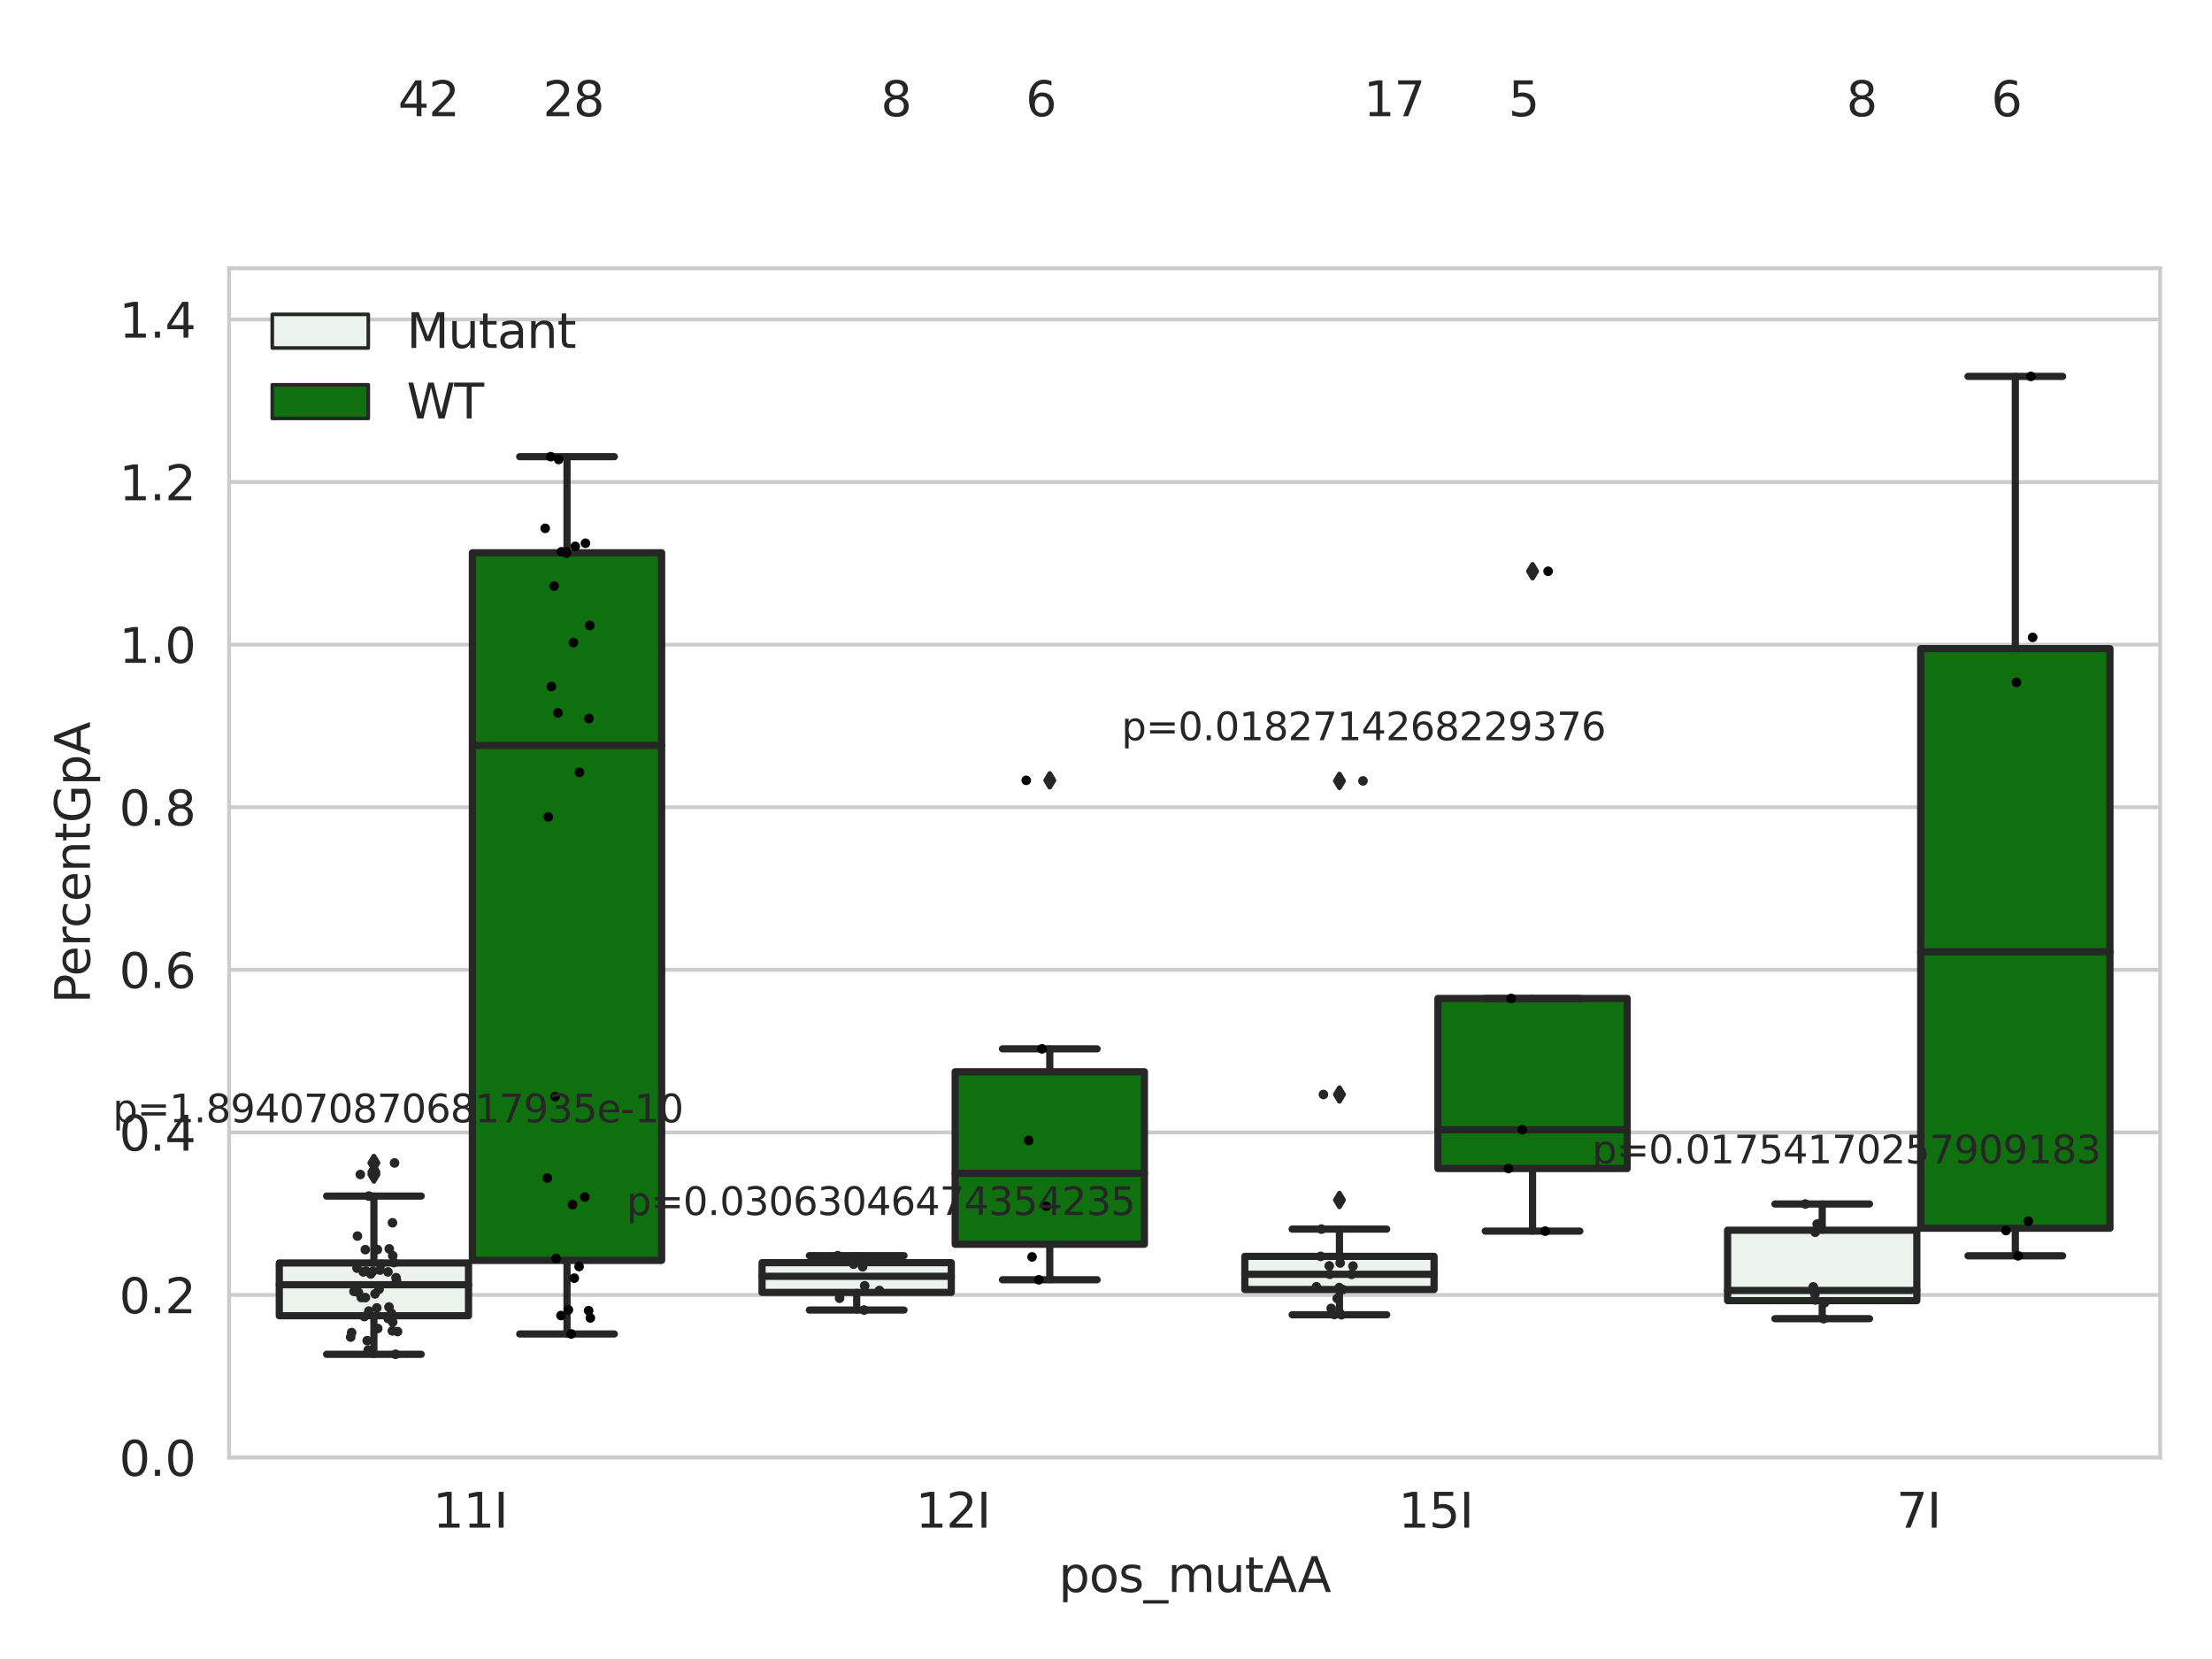 <?xml version="1.0" encoding="utf-8" standalone="no"?>
<!DOCTYPE svg PUBLIC "-//W3C//DTD SVG 1.1//EN"
  "http://www.w3.org/Graphics/SVG/1.1/DTD/svg11.dtd">
<svg xmlns:xlink="http://www.w3.org/1999/xlink" width="460.8pt" height="345.6pt" viewBox="0 0 460.8 345.6" xmlns="http://www.w3.org/2000/svg" version="1.1">
 <defs>
  <style type="text/css">*{stroke-linejoin: round; stroke-linecap: butt}</style>
 </defs>
 <g id="figure_1">
  <g id="patch_1">
   <path d="M 0 345.6 
L 460.8 345.6 
L 460.8 0 
L 0 0 
z
" style="fill: #ffffff"/>
  </g>
  <g id="axes_1">
   <g id="patch_2">
    <path d="M 47.72 303.64 
L 450 303.64 
L 450 55.89 
L 47.72 55.89 
z
" style="fill: #ffffff"/>
   </g>
   <g id="matplotlib.axis_1">
    <g id="xtick_1">
     <g id="text_1">
      <!-- 11I -->
      <g style="fill: #262626" transform="translate(90.168 318.238) scale(0.1 -0.1)">
       <defs>
        <path id="DejaVuSans-31" d="M 794 531 
L 1825 531 
L 1825 4091 
L 703 3866 
L 703 4441 
L 1819 4666 
L 2450 4666 
L 2450 531 
L 3481 531 
L 3481 0 
L 794 0 
L 794 531 
z
" transform="scale(0.016)"/>
        <path id="DejaVuSans-49" d="M 628 4666 
L 1259 4666 
L 1259 0 
L 628 0 
L 628 4666 
z
" transform="scale(0.016)"/>
       </defs>
       <use xlink:href="#DejaVuSans-31"/>
       <use xlink:href="#DejaVuSans-31" x="63.623"/>
       <use xlink:href="#DejaVuSans-49" x="127.246"/>
      </g>
     </g>
    </g>
    <g id="xtick_2">
     <g id="text_2">
      <!-- 12I -->
      <g style="fill: #262626" transform="translate(190.738 318.238) scale(0.1 -0.1)">
       <defs>
        <path id="DejaVuSans-32" d="M 1228 531 
L 3431 531 
L 3431 0 
L 469 0 
L 469 531 
Q 828 903 1448 1529 
Q 2069 2156 2228 2338 
Q 2531 2678 2651 2914 
Q 2772 3150 2772 3378 
Q 2772 3750 2511 3984 
Q 2250 4219 1831 4219 
Q 1534 4219 1204 4116 
Q 875 4013 500 3803 
L 500 4441 
Q 881 4594 1212 4672 
Q 1544 4750 1819 4750 
Q 2544 4750 2975 4387 
Q 3406 4025 3406 3419 
Q 3406 3131 3298 2873 
Q 3191 2616 2906 2266 
Q 2828 2175 2409 1742 
Q 1991 1309 1228 531 
z
" transform="scale(0.016)"/>
       </defs>
       <use xlink:href="#DejaVuSans-31"/>
       <use xlink:href="#DejaVuSans-32" x="63.623"/>
       <use xlink:href="#DejaVuSans-49" x="127.246"/>
      </g>
     </g>
    </g>
    <g id="xtick_3">
     <g id="text_3">
      <!-- 15I -->
      <g style="fill: #262626" transform="translate(291.308 318.238) scale(0.1 -0.1)">
       <defs>
        <path id="DejaVuSans-35" d="M 691 4666 
L 3169 4666 
L 3169 4134 
L 1269 4134 
L 1269 2991 
Q 1406 3038 1543 3061 
Q 1681 3084 1819 3084 
Q 2600 3084 3056 2656 
Q 3513 2228 3513 1497 
Q 3513 744 3044 326 
Q 2575 -91 1722 -91 
Q 1428 -91 1123 -41 
Q 819 9 494 109 
L 494 744 
Q 775 591 1075 516 
Q 1375 441 1709 441 
Q 2250 441 2565 725 
Q 2881 1009 2881 1497 
Q 2881 1984 2565 2268 
Q 2250 2553 1709 2553 
Q 1456 2553 1204 2497 
Q 953 2441 691 2322 
L 691 4666 
z
" transform="scale(0.016)"/>
       </defs>
       <use xlink:href="#DejaVuSans-31"/>
       <use xlink:href="#DejaVuSans-35" x="63.623"/>
       <use xlink:href="#DejaVuSans-49" x="127.246"/>
      </g>
     </g>
    </g>
    <g id="xtick_4">
     <g id="text_4">
      <!-- 7I -->
      <g style="fill: #262626" transform="translate(395.059 318.238) scale(0.1 -0.1)">
       <defs>
        <path id="DejaVuSans-37" d="M 525 4666 
L 3525 4666 
L 3525 4397 
L 1831 0 
L 1172 0 
L 2766 4134 
L 525 4134 
L 525 4666 
z
" transform="scale(0.016)"/>
       </defs>
       <use xlink:href="#DejaVuSans-37"/>
       <use xlink:href="#DejaVuSans-49" x="63.623"/>
      </g>
     </g>
    </g>
    <g id="text_5">
     <!-- pos_mutAA -->
     <g style="fill: #262626" transform="translate(220.544 331.638) scale(0.1 -0.1)">
      <defs>
       <path id="DejaVuSans-70" d="M 1159 525 
L 1159 -1331 
L 581 -1331 
L 581 3500 
L 1159 3500 
L 1159 2969 
Q 1341 3281 1617 3432 
Q 1894 3584 2278 3584 
Q 2916 3584 3314 3078 
Q 3713 2572 3713 1747 
Q 3713 922 3314 415 
Q 2916 -91 2278 -91 
Q 1894 -91 1617 61 
Q 1341 213 1159 525 
z
M 3116 1747 
Q 3116 2381 2855 2742 
Q 2594 3103 2138 3103 
Q 1681 3103 1420 2742 
Q 1159 2381 1159 1747 
Q 1159 1113 1420 752 
Q 1681 391 2138 391 
Q 2594 391 2855 752 
Q 3116 1113 3116 1747 
z
" transform="scale(0.016)"/>
       <path id="DejaVuSans-6f" d="M 1959 3097 
Q 1497 3097 1228 2736 
Q 959 2375 959 1747 
Q 959 1119 1226 758 
Q 1494 397 1959 397 
Q 2419 397 2687 759 
Q 2956 1122 2956 1747 
Q 2956 2369 2687 2733 
Q 2419 3097 1959 3097 
z
M 1959 3584 
Q 2709 3584 3137 3096 
Q 3566 2609 3566 1747 
Q 3566 888 3137 398 
Q 2709 -91 1959 -91 
Q 1206 -91 779 398 
Q 353 888 353 1747 
Q 353 2609 779 3096 
Q 1206 3584 1959 3584 
z
" transform="scale(0.016)"/>
       <path id="DejaVuSans-73" d="M 2834 3397 
L 2834 2853 
Q 2591 2978 2328 3040 
Q 2066 3103 1784 3103 
Q 1356 3103 1142 2972 
Q 928 2841 928 2578 
Q 928 2378 1081 2264 
Q 1234 2150 1697 2047 
L 1894 2003 
Q 2506 1872 2764 1633 
Q 3022 1394 3022 966 
Q 3022 478 2636 193 
Q 2250 -91 1575 -91 
Q 1294 -91 989 -36 
Q 684 19 347 128 
L 347 722 
Q 666 556 975 473 
Q 1284 391 1588 391 
Q 1994 391 2212 530 
Q 2431 669 2431 922 
Q 2431 1156 2273 1281 
Q 2116 1406 1581 1522 
L 1381 1569 
Q 847 1681 609 1914 
Q 372 2147 372 2553 
Q 372 3047 722 3315 
Q 1072 3584 1716 3584 
Q 2034 3584 2315 3537 
Q 2597 3491 2834 3397 
z
" transform="scale(0.016)"/>
       <path id="DejaVuSans-5f" d="M 3263 -1063 
L 3263 -1509 
L -63 -1509 
L -63 -1063 
L 3263 -1063 
z
" transform="scale(0.016)"/>
       <path id="DejaVuSans-6d" d="M 3328 2828 
Q 3544 3216 3844 3400 
Q 4144 3584 4550 3584 
Q 5097 3584 5394 3201 
Q 5691 2819 5691 2113 
L 5691 0 
L 5113 0 
L 5113 2094 
Q 5113 2597 4934 2840 
Q 4756 3084 4391 3084 
Q 3944 3084 3684 2787 
Q 3425 2491 3425 1978 
L 3425 0 
L 2847 0 
L 2847 2094 
Q 2847 2600 2669 2842 
Q 2491 3084 2119 3084 
Q 1678 3084 1418 2786 
Q 1159 2488 1159 1978 
L 1159 0 
L 581 0 
L 581 3500 
L 1159 3500 
L 1159 2956 
Q 1356 3278 1631 3431 
Q 1906 3584 2284 3584 
Q 2666 3584 2933 3390 
Q 3200 3197 3328 2828 
z
" transform="scale(0.016)"/>
       <path id="DejaVuSans-75" d="M 544 1381 
L 544 3500 
L 1119 3500 
L 1119 1403 
Q 1119 906 1312 657 
Q 1506 409 1894 409 
Q 2359 409 2629 706 
Q 2900 1003 2900 1516 
L 2900 3500 
L 3475 3500 
L 3475 0 
L 2900 0 
L 2900 538 
Q 2691 219 2414 64 
Q 2138 -91 1772 -91 
Q 1169 -91 856 284 
Q 544 659 544 1381 
z
M 1991 3584 
L 1991 3584 
z
" transform="scale(0.016)"/>
       <path id="DejaVuSans-74" d="M 1172 4494 
L 1172 3500 
L 2356 3500 
L 2356 3053 
L 1172 3053 
L 1172 1153 
Q 1172 725 1289 603 
Q 1406 481 1766 481 
L 2356 481 
L 2356 0 
L 1766 0 
Q 1100 0 847 248 
Q 594 497 594 1153 
L 594 3053 
L 172 3053 
L 172 3500 
L 594 3500 
L 594 4494 
L 1172 4494 
z
" transform="scale(0.016)"/>
       <path id="DejaVuSans-41" d="M 2188 4044 
L 1331 1722 
L 3047 1722 
L 2188 4044 
z
M 1831 4666 
L 2547 4666 
L 4325 0 
L 3669 0 
L 3244 1197 
L 1141 1197 
L 716 0 
L 50 0 
L 1831 4666 
z
" transform="scale(0.016)"/>
      </defs>
      <use xlink:href="#DejaVuSans-70"/>
      <use xlink:href="#DejaVuSans-6f" x="63.477"/>
      <use xlink:href="#DejaVuSans-73" x="124.658"/>
      <use xlink:href="#DejaVuSans-5f" x="176.758"/>
      <use xlink:href="#DejaVuSans-6d" x="226.758"/>
      <use xlink:href="#DejaVuSans-75" x="324.17"/>
      <use xlink:href="#DejaVuSans-74" x="387.549"/>
      <use xlink:href="#DejaVuSans-41" x="426.758"/>
      <use xlink:href="#DejaVuSans-41" x="497.916"/>
     </g>
    </g>
   </g>
   <g id="matplotlib.axis_2">
    <g id="ytick_1">
     <g id="line2d_1">
      <path d="M 47.72 303.64 
L 450 303.64 
" clip-path="url(#p27be96ed2b)" style="fill: none; stroke: #cccccc; stroke-width: 0.8; stroke-linecap: round"/>
     </g>
     <g id="text_6">
      <!-- 0.0 -->
      <g style="fill: #262626" transform="translate(24.817 307.439) scale(0.1 -0.1)">
       <defs>
        <path id="DejaVuSans-30" d="M 2034 4250 
Q 1547 4250 1301 3770 
Q 1056 3291 1056 2328 
Q 1056 1369 1301 889 
Q 1547 409 2034 409 
Q 2525 409 2770 889 
Q 3016 1369 3016 2328 
Q 3016 3291 2770 3770 
Q 2525 4250 2034 4250 
z
M 2034 4750 
Q 2819 4750 3233 4129 
Q 3647 3509 3647 2328 
Q 3647 1150 3233 529 
Q 2819 -91 2034 -91 
Q 1250 -91 836 529 
Q 422 1150 422 2328 
Q 422 3509 836 4129 
Q 1250 4750 2034 4750 
z
" transform="scale(0.016)"/>
        <path id="DejaVuSans-2e" d="M 684 794 
L 1344 794 
L 1344 0 
L 684 0 
L 684 794 
z
" transform="scale(0.016)"/>
       </defs>
       <use xlink:href="#DejaVuSans-30"/>
       <use xlink:href="#DejaVuSans-2e" x="63.623"/>
       <use xlink:href="#DejaVuSans-30" x="95.41"/>
      </g>
     </g>
    </g>
    <g id="ytick_2">
     <g id="line2d_2">
      <path d="M 47.72 269.769 
L 450 269.769 
" clip-path="url(#p27be96ed2b)" style="fill: none; stroke: #cccccc; stroke-width: 0.8; stroke-linecap: round"/>
     </g>
     <g id="text_7">
      <!-- 0.2 -->
      <g style="fill: #262626" transform="translate(24.817 273.568) scale(0.1 -0.1)">
       <use xlink:href="#DejaVuSans-30"/>
       <use xlink:href="#DejaVuSans-2e" x="63.623"/>
       <use xlink:href="#DejaVuSans-32" x="95.41"/>
      </g>
     </g>
    </g>
    <g id="ytick_3">
     <g id="line2d_3">
      <path d="M 47.72 235.898 
L 450 235.898 
" clip-path="url(#p27be96ed2b)" style="fill: none; stroke: #cccccc; stroke-width: 0.8; stroke-linecap: round"/>
     </g>
     <g id="text_8">
      <!-- 0.4 -->
      <g style="fill: #262626" transform="translate(24.817 239.697) scale(0.1 -0.1)">
       <defs>
        <path id="DejaVuSans-34" d="M 2419 4116 
L 825 1625 
L 2419 1625 
L 2419 4116 
z
M 2253 4666 
L 3047 4666 
L 3047 1625 
L 3713 1625 
L 3713 1100 
L 3047 1100 
L 3047 0 
L 2419 0 
L 2419 1100 
L 313 1100 
L 313 1709 
L 2253 4666 
z
" transform="scale(0.016)"/>
       </defs>
       <use xlink:href="#DejaVuSans-30"/>
       <use xlink:href="#DejaVuSans-2e" x="63.623"/>
       <use xlink:href="#DejaVuSans-34" x="95.41"/>
      </g>
     </g>
    </g>
    <g id="ytick_4">
     <g id="line2d_4">
      <path d="M 47.72 202.026 
L 450 202.026 
" clip-path="url(#p27be96ed2b)" style="fill: none; stroke: #cccccc; stroke-width: 0.8; stroke-linecap: round"/>
     </g>
     <g id="text_9">
      <!-- 0.6 -->
      <g style="fill: #262626" transform="translate(24.817 205.826) scale(0.1 -0.1)">
       <defs>
        <path id="DejaVuSans-36" d="M 2113 2584 
Q 1688 2584 1439 2293 
Q 1191 2003 1191 1497 
Q 1191 994 1439 701 
Q 1688 409 2113 409 
Q 2538 409 2786 701 
Q 3034 994 3034 1497 
Q 3034 2003 2786 2293 
Q 2538 2584 2113 2584 
z
M 3366 4563 
L 3366 3988 
Q 3128 4100 2886 4159 
Q 2644 4219 2406 4219 
Q 1781 4219 1451 3797 
Q 1122 3375 1075 2522 
Q 1259 2794 1537 2939 
Q 1816 3084 2150 3084 
Q 2853 3084 3261 2657 
Q 3669 2231 3669 1497 
Q 3669 778 3244 343 
Q 2819 -91 2113 -91 
Q 1303 -91 875 529 
Q 447 1150 447 2328 
Q 447 3434 972 4092 
Q 1497 4750 2381 4750 
Q 2619 4750 2861 4703 
Q 3103 4656 3366 4563 
z
" transform="scale(0.016)"/>
       </defs>
       <use xlink:href="#DejaVuSans-30"/>
       <use xlink:href="#DejaVuSans-2e" x="63.623"/>
       <use xlink:href="#DejaVuSans-36" x="95.41"/>
      </g>
     </g>
    </g>
    <g id="ytick_5">
     <g id="line2d_5">
      <path d="M 47.72 168.155 
L 450 168.155 
" clip-path="url(#p27be96ed2b)" style="fill: none; stroke: #cccccc; stroke-width: 0.8; stroke-linecap: round"/>
     </g>
     <g id="text_10">
      <!-- 0.8 -->
      <g style="fill: #262626" transform="translate(24.817 171.954) scale(0.1 -0.1)">
       <defs>
        <path id="DejaVuSans-38" d="M 2034 2216 
Q 1584 2216 1326 1975 
Q 1069 1734 1069 1313 
Q 1069 891 1326 650 
Q 1584 409 2034 409 
Q 2484 409 2743 651 
Q 3003 894 3003 1313 
Q 3003 1734 2745 1975 
Q 2488 2216 2034 2216 
z
M 1403 2484 
Q 997 2584 770 2862 
Q 544 3141 544 3541 
Q 544 4100 942 4425 
Q 1341 4750 2034 4750 
Q 2731 4750 3128 4425 
Q 3525 4100 3525 3541 
Q 3525 3141 3298 2862 
Q 3072 2584 2669 2484 
Q 3125 2378 3379 2068 
Q 3634 1759 3634 1313 
Q 3634 634 3220 271 
Q 2806 -91 2034 -91 
Q 1263 -91 848 271 
Q 434 634 434 1313 
Q 434 1759 690 2068 
Q 947 2378 1403 2484 
z
M 1172 3481 
Q 1172 3119 1398 2916 
Q 1625 2713 2034 2713 
Q 2441 2713 2670 2916 
Q 2900 3119 2900 3481 
Q 2900 3844 2670 4047 
Q 2441 4250 2034 4250 
Q 1625 4250 1398 4047 
Q 1172 3844 1172 3481 
z
" transform="scale(0.016)"/>
       </defs>
       <use xlink:href="#DejaVuSans-30"/>
       <use xlink:href="#DejaVuSans-2e" x="63.623"/>
       <use xlink:href="#DejaVuSans-38" x="95.41"/>
      </g>
     </g>
    </g>
    <g id="ytick_6">
     <g id="line2d_6">
      <path d="M 47.72 134.284 
L 450 134.284 
" clip-path="url(#p27be96ed2b)" style="fill: none; stroke: #cccccc; stroke-width: 0.8; stroke-linecap: round"/>
     </g>
     <g id="text_11">
      <!-- 1.0 -->
      <g style="fill: #262626" transform="translate(24.817 138.083) scale(0.1 -0.1)">
       <use xlink:href="#DejaVuSans-31"/>
       <use xlink:href="#DejaVuSans-2e" x="63.623"/>
       <use xlink:href="#DejaVuSans-30" x="95.41"/>
      </g>
     </g>
    </g>
    <g id="ytick_7">
     <g id="line2d_7">
      <path d="M 47.72 100.413 
L 450 100.413 
" clip-path="url(#p27be96ed2b)" style="fill: none; stroke: #cccccc; stroke-width: 0.8; stroke-linecap: round"/>
     </g>
     <g id="text_12">
      <!-- 1.2 -->
      <g style="fill: #262626" transform="translate(24.817 104.212) scale(0.1 -0.1)">
       <use xlink:href="#DejaVuSans-31"/>
       <use xlink:href="#DejaVuSans-2e" x="63.623"/>
       <use xlink:href="#DejaVuSans-32" x="95.41"/>
      </g>
     </g>
    </g>
    <g id="ytick_8">
     <g id="line2d_8">
      <path d="M 47.72 66.542 
L 450 66.542 
" clip-path="url(#p27be96ed2b)" style="fill: none; stroke: #cccccc; stroke-width: 0.8; stroke-linecap: round"/>
     </g>
     <g id="text_13">
      <!-- 1.4 -->
      <g style="fill: #262626" transform="translate(24.817 70.341) scale(0.1 -0.1)">
       <use xlink:href="#DejaVuSans-31"/>
       <use xlink:href="#DejaVuSans-2e" x="63.623"/>
       <use xlink:href="#DejaVuSans-34" x="95.41"/>
      </g>
     </g>
    </g>
    <g id="text_14">
     <!-- PercentGpA -->
     <g style="fill: #262626" transform="translate(18.737 209.041) rotate(-90) scale(0.1 -0.1)">
      <defs>
       <path id="DejaVuSans-50" d="M 1259 4147 
L 1259 2394 
L 2053 2394 
Q 2494 2394 2734 2622 
Q 2975 2850 2975 3272 
Q 2975 3691 2734 3919 
Q 2494 4147 2053 4147 
L 1259 4147 
z
M 628 4666 
L 2053 4666 
Q 2838 4666 3239 4311 
Q 3641 3956 3641 3272 
Q 3641 2581 3239 2228 
Q 2838 1875 2053 1875 
L 1259 1875 
L 1259 0 
L 628 0 
L 628 4666 
z
" transform="scale(0.016)"/>
       <path id="DejaVuSans-65" d="M 3597 1894 
L 3597 1613 
L 953 1613 
Q 991 1019 1311 708 
Q 1631 397 2203 397 
Q 2534 397 2845 478 
Q 3156 559 3463 722 
L 3463 178 
Q 3153 47 2828 -22 
Q 2503 -91 2169 -91 
Q 1331 -91 842 396 
Q 353 884 353 1716 
Q 353 2575 817 3079 
Q 1281 3584 2069 3584 
Q 2775 3584 3186 3129 
Q 3597 2675 3597 1894 
z
M 3022 2063 
Q 3016 2534 2758 2815 
Q 2500 3097 2075 3097 
Q 1594 3097 1305 2825 
Q 1016 2553 972 2059 
L 3022 2063 
z
" transform="scale(0.016)"/>
       <path id="DejaVuSans-72" d="M 2631 2963 
Q 2534 3019 2420 3045 
Q 2306 3072 2169 3072 
Q 1681 3072 1420 2755 
Q 1159 2438 1159 1844 
L 1159 0 
L 581 0 
L 581 3500 
L 1159 3500 
L 1159 2956 
Q 1341 3275 1631 3429 
Q 1922 3584 2338 3584 
Q 2397 3584 2469 3576 
Q 2541 3569 2628 3553 
L 2631 2963 
z
" transform="scale(0.016)"/>
       <path id="DejaVuSans-63" d="M 3122 3366 
L 3122 2828 
Q 2878 2963 2633 3030 
Q 2388 3097 2138 3097 
Q 1578 3097 1268 2742 
Q 959 2388 959 1747 
Q 959 1106 1268 751 
Q 1578 397 2138 397 
Q 2388 397 2633 464 
Q 2878 531 3122 666 
L 3122 134 
Q 2881 22 2623 -34 
Q 2366 -91 2075 -91 
Q 1284 -91 818 406 
Q 353 903 353 1747 
Q 353 2603 823 3093 
Q 1294 3584 2113 3584 
Q 2378 3584 2631 3529 
Q 2884 3475 3122 3366 
z
" transform="scale(0.016)"/>
       <path id="DejaVuSans-6e" d="M 3513 2113 
L 3513 0 
L 2938 0 
L 2938 2094 
Q 2938 2591 2744 2837 
Q 2550 3084 2163 3084 
Q 1697 3084 1428 2787 
Q 1159 2491 1159 1978 
L 1159 0 
L 581 0 
L 581 3500 
L 1159 3500 
L 1159 2956 
Q 1366 3272 1645 3428 
Q 1925 3584 2291 3584 
Q 2894 3584 3203 3211 
Q 3513 2838 3513 2113 
z
" transform="scale(0.016)"/>
       <path id="DejaVuSans-47" d="M 3809 666 
L 3809 1919 
L 2778 1919 
L 2778 2438 
L 4434 2438 
L 4434 434 
Q 4069 175 3628 42 
Q 3188 -91 2688 -91 
Q 1594 -91 976 548 
Q 359 1188 359 2328 
Q 359 3472 976 4111 
Q 1594 4750 2688 4750 
Q 3144 4750 3555 4637 
Q 3966 4525 4313 4306 
L 4313 3634 
Q 3963 3931 3569 4081 
Q 3175 4231 2741 4231 
Q 1884 4231 1454 3753 
Q 1025 3275 1025 2328 
Q 1025 1384 1454 906 
Q 1884 428 2741 428 
Q 3075 428 3337 486 
Q 3600 544 3809 666 
z
" transform="scale(0.016)"/>
      </defs>
      <use xlink:href="#DejaVuSans-50"/>
      <use xlink:href="#DejaVuSans-65" x="56.678"/>
      <use xlink:href="#DejaVuSans-72" x="118.201"/>
      <use xlink:href="#DejaVuSans-63" x="157.064"/>
      <use xlink:href="#DejaVuSans-65" x="212.045"/>
      <use xlink:href="#DejaVuSans-6e" x="273.568"/>
      <use xlink:href="#DejaVuSans-74" x="336.947"/>
      <use xlink:href="#DejaVuSans-47" x="376.156"/>
      <use xlink:href="#DejaVuSans-70" x="453.646"/>
      <use xlink:href="#DejaVuSans-41" x="517.123"/>
     </g>
    </g>
   </g>
   <g id="patch_3">
    <path d="M 58.179 274.094 
L 97.603 274.094 
L 97.603 263.102 
L 58.179 263.102 
L 58.179 274.094 
z
" clip-path="url(#p27be96ed2b)" style="fill: #ecf2ec; stroke: #262626; stroke-width: 1.5; stroke-linejoin: miter"/>
   </g>
   <g id="patch_4">
    <path d="M 98.407 262.565 
L 137.831 262.565 
L 137.831 115.152 
L 98.407 115.152 
L 98.407 262.565 
z
" clip-path="url(#p27be96ed2b)" style="fill: #107010; stroke: #262626; stroke-width: 1.5; stroke-linejoin: miter"/>
   </g>
   <g id="patch_5">
    <path d="M 158.749 269.233 
L 198.173 269.233 
L 198.173 263.042 
L 158.749 263.042 
L 158.749 269.233 
z
" clip-path="url(#p27be96ed2b)" style="fill: #ecf2ec; stroke: #262626; stroke-width: 1.5; stroke-linejoin: miter"/>
   </g>
   <g id="patch_6">
    <path d="M 198.977 259.199 
L 238.401 259.199 
L 238.401 223.267 
L 198.977 223.267 
L 198.977 259.199 
z
" clip-path="url(#p27be96ed2b)" style="fill: #107010; stroke: #262626; stroke-width: 1.5; stroke-linejoin: miter"/>
   </g>
   <g id="patch_7">
    <path d="M 259.319 268.632 
L 298.743 268.632 
L 298.743 261.72 
L 259.319 261.72 
L 259.319 268.632 
z
" clip-path="url(#p27be96ed2b)" style="fill: #ecf2ec; stroke: #262626; stroke-width: 1.5; stroke-linejoin: miter"/>
   </g>
   <g id="patch_8">
    <path d="M 299.547 243.425 
L 338.971 243.425 
L 338.971 207.995 
L 299.547 207.995 
L 299.547 243.425 
z
" clip-path="url(#p27be96ed2b)" style="fill: #107010; stroke: #262626; stroke-width: 1.5; stroke-linejoin: miter"/>
   </g>
   <g id="patch_9">
    <path d="M 359.889 270.954 
L 399.313 270.954 
L 399.313 256.273 
L 359.889 256.273 
L 359.889 270.954 
z
" clip-path="url(#p27be96ed2b)" style="fill: #ecf2ec; stroke: #262626; stroke-width: 1.5; stroke-linejoin: miter"/>
   </g>
   <g id="patch_10">
    <path d="M 400.117 255.862 
L 439.541 255.862 
L 439.541 135.123 
L 400.117 135.123 
L 400.117 255.862 
z
" clip-path="url(#p27be96ed2b)" style="fill: #107010; stroke: #262626; stroke-width: 1.5; stroke-linejoin: miter"/>
   </g>
   <g id="patch_11">
    <path d="M 98.005 303.64 
L 98.005 303.64 
L 98.005 303.64 
L 98.005 303.64 
z
" clip-path="url(#p27be96ed2b)" style="fill: #ecf2ec; stroke: #262626; stroke-width: 0.75; stroke-linejoin: miter"/>
   </g>
   <g id="patch_12">
    <path d="M 98.005 303.64 
L 98.005 303.64 
L 98.005 303.64 
L 98.005 303.64 
z
" clip-path="url(#p27be96ed2b)" style="fill: #107010; stroke: #262626; stroke-width: 0.75; stroke-linejoin: miter"/>
   </g>
   <g id="PathCollection_1"/>
   <g id="PathCollection_2"/>
   <g id="line2d_9">
    <path d="M 77.891 274.094 
L 77.891 282.127 
" clip-path="url(#p27be96ed2b)" style="fill: none; stroke: #262626; stroke-width: 1.5; stroke-linecap: round"/>
   </g>
   <g id="line2d_10">
    <path d="M 77.891 263.102 
L 77.891 249.161 
" clip-path="url(#p27be96ed2b)" style="fill: none; stroke: #262626; stroke-width: 1.5; stroke-linecap: round"/>
   </g>
   <g id="line2d_11">
    <path d="M 68.035 282.127 
L 87.747 282.127 
" clip-path="url(#p27be96ed2b)" style="fill: none; stroke: #262626; stroke-width: 1.5; stroke-linecap: round"/>
   </g>
   <g id="line2d_12">
    <path d="M 68.035 249.161 
L 87.747 249.161 
" clip-path="url(#p27be96ed2b)" style="fill: none; stroke: #262626; stroke-width: 1.5; stroke-linecap: round"/>
   </g>
   <g id="line2d_13">
    <defs>
     <path id="m39ccfd1e53" d="M -0 1.414 
L 0.849 0 
L 0 -1.414 
L -0.849 -0 
z
" style="stroke: #262626; stroke-linejoin: miter"/>
    </defs>
    <g clip-path="url(#p27be96ed2b)">
     <use xlink:href="#m39ccfd1e53" x="77.891" y="244.674" style="fill: #262626; stroke: #262626; stroke-linejoin: miter"/>
     <use xlink:href="#m39ccfd1e53" x="77.891" y="244.127" style="fill: #262626; stroke: #262626; stroke-linejoin: miter"/>
     <use xlink:href="#m39ccfd1e53" x="77.891" y="242.261" style="fill: #262626; stroke: #262626; stroke-linejoin: miter"/>
    </g>
   </g>
   <g id="line2d_14">
    <path d="M 118.119 262.565 
L 118.119 277.888 
" clip-path="url(#p27be96ed2b)" style="fill: none; stroke: #262626; stroke-width: 1.5; stroke-linecap: round"/>
   </g>
   <g id="line2d_15">
    <path d="M 118.119 115.152 
L 118.119 95.136 
" clip-path="url(#p27be96ed2b)" style="fill: none; stroke: #262626; stroke-width: 1.5; stroke-linecap: round"/>
   </g>
   <g id="line2d_16">
    <path d="M 108.263 277.888 
L 127.975 277.888 
" clip-path="url(#p27be96ed2b)" style="fill: none; stroke: #262626; stroke-width: 1.5; stroke-linecap: round"/>
   </g>
   <g id="line2d_17">
    <path d="M 108.263 95.136 
L 127.975 95.136 
" clip-path="url(#p27be96ed2b)" style="fill: none; stroke: #262626; stroke-width: 1.5; stroke-linecap: round"/>
   </g>
   <g id="line2d_18"/>
   <g id="line2d_19">
    <path d="M 178.461 269.233 
L 178.461 272.906 
" clip-path="url(#p27be96ed2b)" style="fill: none; stroke: #262626; stroke-width: 1.5; stroke-linecap: round"/>
   </g>
   <g id="line2d_20">
    <path d="M 178.461 263.042 
L 178.461 261.579 
" clip-path="url(#p27be96ed2b)" style="fill: none; stroke: #262626; stroke-width: 1.5; stroke-linecap: round"/>
   </g>
   <g id="line2d_21">
    <path d="M 168.605 272.906 
L 188.317 272.906 
" clip-path="url(#p27be96ed2b)" style="fill: none; stroke: #262626; stroke-width: 1.5; stroke-linecap: round"/>
   </g>
   <g id="line2d_22">
    <path d="M 168.605 261.579 
L 188.317 261.579 
" clip-path="url(#p27be96ed2b)" style="fill: none; stroke: #262626; stroke-width: 1.5; stroke-linecap: round"/>
   </g>
   <g id="line2d_23"/>
   <g id="line2d_24">
    <path d="M 218.689 259.199 
L 218.689 266.596 
" clip-path="url(#p27be96ed2b)" style="fill: none; stroke: #262626; stroke-width: 1.5; stroke-linecap: round"/>
   </g>
   <g id="line2d_25">
    <path d="M 218.689 223.267 
L 218.689 218.497 
" clip-path="url(#p27be96ed2b)" style="fill: none; stroke: #262626; stroke-width: 1.5; stroke-linecap: round"/>
   </g>
   <g id="line2d_26">
    <path d="M 208.833 266.596 
L 228.545 266.596 
" clip-path="url(#p27be96ed2b)" style="fill: none; stroke: #262626; stroke-width: 1.5; stroke-linecap: round"/>
   </g>
   <g id="line2d_27">
    <path d="M 208.833 218.497 
L 228.545 218.497 
" clip-path="url(#p27be96ed2b)" style="fill: none; stroke: #262626; stroke-width: 1.5; stroke-linecap: round"/>
   </g>
   <g id="line2d_28">
    <g clip-path="url(#p27be96ed2b)">
     <use xlink:href="#m39ccfd1e53" x="218.689" y="162.558" style="fill: #262626; stroke: #262626; stroke-linejoin: miter"/>
    </g>
   </g>
   <g id="line2d_29">
    <path d="M 279.031 268.632 
L 279.031 273.89 
" clip-path="url(#p27be96ed2b)" style="fill: none; stroke: #262626; stroke-width: 1.5; stroke-linecap: round"/>
   </g>
   <g id="line2d_30">
    <path d="M 279.031 261.72 
L 279.031 256.044 
" clip-path="url(#p27be96ed2b)" style="fill: none; stroke: #262626; stroke-width: 1.5; stroke-linecap: round"/>
   </g>
   <g id="line2d_31">
    <path d="M 269.175 273.89 
L 288.887 273.89 
" clip-path="url(#p27be96ed2b)" style="fill: none; stroke: #262626; stroke-width: 1.5; stroke-linecap: round"/>
   </g>
   <g id="line2d_32">
    <path d="M 269.175 256.044 
L 288.887 256.044 
" clip-path="url(#p27be96ed2b)" style="fill: none; stroke: #262626; stroke-width: 1.5; stroke-linecap: round"/>
   </g>
   <g id="line2d_33">
    <g clip-path="url(#p27be96ed2b)">
     <use xlink:href="#m39ccfd1e53" x="279.031" y="228.001" style="fill: #262626; stroke: #262626; stroke-linejoin: miter"/>
     <use xlink:href="#m39ccfd1e53" x="279.031" y="249.984" style="fill: #262626; stroke: #262626; stroke-linejoin: miter"/>
     <use xlink:href="#m39ccfd1e53" x="279.031" y="162.674" style="fill: #262626; stroke: #262626; stroke-linejoin: miter"/>
    </g>
   </g>
   <g id="line2d_34">
    <path d="M 319.259 243.425 
L 319.259 256.465 
" clip-path="url(#p27be96ed2b)" style="fill: none; stroke: #262626; stroke-width: 1.5; stroke-linecap: round"/>
   </g>
   <g id="line2d_35">
    <path d="M 319.259 207.995 
L 319.259 207.995 
" clip-path="url(#p27be96ed2b)" style="fill: none; stroke: #262626; stroke-width: 1.5; stroke-linecap: round"/>
   </g>
   <g id="line2d_36">
    <path d="M 309.403 256.465 
L 329.115 256.465 
" clip-path="url(#p27be96ed2b)" style="fill: none; stroke: #262626; stroke-width: 1.5; stroke-linecap: round"/>
   </g>
   <g id="line2d_37">
    <path d="M 309.403 207.995 
L 329.115 207.995 
" clip-path="url(#p27be96ed2b)" style="fill: none; stroke: #262626; stroke-width: 1.5; stroke-linecap: round"/>
   </g>
   <g id="line2d_38">
    <g clip-path="url(#p27be96ed2b)">
     <use xlink:href="#m39ccfd1e53" x="319.259" y="119.005" style="fill: #262626; stroke: #262626; stroke-linejoin: miter"/>
    </g>
   </g>
   <g id="line2d_39">
    <path d="M 379.601 270.954 
L 379.601 274.704 
" clip-path="url(#p27be96ed2b)" style="fill: none; stroke: #262626; stroke-width: 1.5; stroke-linecap: round"/>
   </g>
   <g id="line2d_40">
    <path d="M 379.601 256.273 
L 379.601 250.813 
" clip-path="url(#p27be96ed2b)" style="fill: none; stroke: #262626; stroke-width: 1.5; stroke-linecap: round"/>
   </g>
   <g id="line2d_41">
    <path d="M 369.745 274.704 
L 389.457 274.704 
" clip-path="url(#p27be96ed2b)" style="fill: none; stroke: #262626; stroke-width: 1.5; stroke-linecap: round"/>
   </g>
   <g id="line2d_42">
    <path d="M 369.745 250.813 
L 389.457 250.813 
" clip-path="url(#p27be96ed2b)" style="fill: none; stroke: #262626; stroke-width: 1.5; stroke-linecap: round"/>
   </g>
   <g id="line2d_43"/>
   <g id="line2d_44">
    <path d="M 419.829 255.862 
L 419.829 261.605 
" clip-path="url(#p27be96ed2b)" style="fill: none; stroke: #262626; stroke-width: 1.5; stroke-linecap: round"/>
   </g>
   <g id="line2d_45">
    <path d="M 419.829 135.123 
L 419.829 78.412 
" clip-path="url(#p27be96ed2b)" style="fill: none; stroke: #262626; stroke-width: 1.5; stroke-linecap: round"/>
   </g>
   <g id="line2d_46">
    <path d="M 409.973 261.605 
L 429.685 261.605 
" clip-path="url(#p27be96ed2b)" style="fill: none; stroke: #262626; stroke-width: 1.5; stroke-linecap: round"/>
   </g>
   <g id="line2d_47">
    <path d="M 409.973 78.412 
L 429.685 78.412 
" clip-path="url(#p27be96ed2b)" style="fill: none; stroke: #262626; stroke-width: 1.5; stroke-linecap: round"/>
   </g>
   <g id="line2d_48"/>
   <g id="line2d_49">
    <path d="M 58.179 267.636 
L 97.603 267.636 
" clip-path="url(#p27be96ed2b)" style="fill: none; stroke: #262626; stroke-width: 1.5; stroke-linecap: round"/>
   </g>
   <g id="line2d_50">
    <path d="M 98.407 155.289 
L 137.831 155.289 
" clip-path="url(#p27be96ed2b)" style="fill: none; stroke: #262626; stroke-width: 1.5; stroke-linecap: round"/>
   </g>
   <g id="line2d_51">
    <path d="M 158.749 265.872 
L 198.173 265.872 
" clip-path="url(#p27be96ed2b)" style="fill: none; stroke: #262626; stroke-width: 1.5; stroke-linecap: round"/>
   </g>
   <g id="line2d_52">
    <path d="M 198.977 244.429 
L 238.401 244.429 
" clip-path="url(#p27be96ed2b)" style="fill: none; stroke: #262626; stroke-width: 1.5; stroke-linecap: round"/>
   </g>
   <g id="line2d_53">
    <path d="M 259.319 265.457 
L 298.743 265.457 
" clip-path="url(#p27be96ed2b)" style="fill: none; stroke: #262626; stroke-width: 1.5; stroke-linecap: round"/>
   </g>
   <g id="line2d_54">
    <path d="M 299.547 235.349 
L 338.971 235.349 
" clip-path="url(#p27be96ed2b)" style="fill: none; stroke: #262626; stroke-width: 1.5; stroke-linecap: round"/>
   </g>
   <g id="line2d_55">
    <path d="M 359.889 268.826 
L 399.313 268.826 
" clip-path="url(#p27be96ed2b)" style="fill: none; stroke: #262626; stroke-width: 1.5; stroke-linecap: round"/>
   </g>
   <g id="line2d_56">
    <path d="M 400.117 198.276 
L 439.541 198.276 
" clip-path="url(#p27be96ed2b)" style="fill: none; stroke: #262626; stroke-width: 1.5; stroke-linecap: round"/>
   </g>
   <g id="patch_13">
    <path d="M 47.72 303.64 
L 47.72 55.89 
" style="fill: none; stroke: #cccccc; stroke-width: 0.8; stroke-linejoin: miter; stroke-linecap: square"/>
   </g>
   <g id="patch_14">
    <path d="M 450 303.64 
L 450 55.89 
" style="fill: none; stroke: #cccccc; stroke-width: 0.8; stroke-linejoin: miter; stroke-linecap: square"/>
   </g>
   <g id="patch_15">
    <path d="M 47.72 303.64 
L 450 303.64 
" style="fill: none; stroke: #cccccc; stroke-width: 0.8; stroke-linejoin: miter; stroke-linecap: square"/>
   </g>
   <g id="patch_16">
    <path d="M 47.72 55.89 
L 450 55.89 
" style="fill: none; stroke: #cccccc; stroke-width: 0.8; stroke-linejoin: miter; stroke-linecap: square"/>
   </g>
   <g id="PathCollection_3">
    <defs>
     <path id="C0_0_0499015891" d="M 0 1 
C 0.265 1 0.52 0.895 0.707 0.707 
C 0.895 0.52 1 0.265 1 -0 
C 1 -0.265 0.895 -0.52 0.707 -0.707 
C 0.52 -0.895 0.265 -1 0 -1 
C -0.265 -1 -0.52 -0.895 -0.707 -0.707 
C -0.895 -0.52 -1 -0.265 -1 0 
C -1 0.265 -0.895 0.52 -0.707 0.707 
C -0.52 0.895 -0.265 1 0 1 
z
"/>
    </defs>
    <g clip-path="url(#p27be96ed2b)">
     <use xlink:href="#C0_0_0499015891" x="79.165" y="264.576" style="fill: #262626"/>
    </g>
    <g clip-path="url(#p27be96ed2b)">
     <use xlink:href="#C0_0_0499015891" x="75.276" y="270.308" style="fill: #262626"/>
    </g>
    <g clip-path="url(#p27be96ed2b)">
     <use xlink:href="#C0_0_0499015891" x="76.839" y="249.161" style="fill: #262626"/>
    </g>
    <g clip-path="url(#p27be96ed2b)">
     <use xlink:href="#C0_0_0499015891" x="74.373" y="264.182" style="fill: #262626"/>
    </g>
    <g clip-path="url(#p27be96ed2b)">
     <use xlink:href="#C0_0_0499015891" x="78.62" y="260.313" style="fill: #262626"/>
    </g>
    <g clip-path="url(#p27be96ed2b)">
     <use xlink:href="#C0_0_0499015891" x="73.246" y="277.603" style="fill: #262626"/>
    </g>
    <g clip-path="url(#p27be96ed2b)">
     <use xlink:href="#C0_0_0499015891" x="82.508" y="266.166" style="fill: #262626"/>
    </g>
    <g clip-path="url(#p27be96ed2b)">
     <use xlink:href="#C0_0_0499015891" x="78.694" y="276.746" style="fill: #262626"/>
    </g>
    <g clip-path="url(#p27be96ed2b)">
     <use xlink:href="#C0_0_0499015891" x="81.091" y="260.165" style="fill: #262626"/>
    </g>
    <g clip-path="url(#p27be96ed2b)">
     <use xlink:href="#C0_0_0499015891" x="75.682" y="264.963" style="fill: #262626"/>
    </g>
    <g clip-path="url(#p27be96ed2b)">
     <use xlink:href="#C0_0_0499015891" x="80.819" y="264.962" style="fill: #262626"/>
    </g>
    <g clip-path="url(#p27be96ed2b)">
     <use xlink:href="#C0_0_0499015891" x="73.051" y="278.545" style="fill: #262626"/>
    </g>
    <g clip-path="url(#p27be96ed2b)">
     <use xlink:href="#C0_0_0499015891" x="73.747" y="269.032" style="fill: #262626"/>
    </g>
    <g clip-path="url(#p27be96ed2b)">
     <use xlink:href="#C0_0_0499015891" x="76.257" y="264.786" style="fill: #262626"/>
    </g>
    <g clip-path="url(#p27be96ed2b)">
     <use xlink:href="#C0_0_0499015891" x="82.066" y="263.01" style="fill: #262626"/>
    </g>
    <g clip-path="url(#p27be96ed2b)">
     <use xlink:href="#C0_0_0499015891" x="76.696" y="281.239" style="fill: #262626"/>
    </g>
    <g clip-path="url(#p27be96ed2b)">
     <use xlink:href="#C0_0_0499015891" x="82.815" y="277.392" style="fill: #262626"/>
    </g>
    <g clip-path="url(#p27be96ed2b)">
     <use xlink:href="#C0_0_0499015891" x="81.733" y="277.244" style="fill: #262626"/>
    </g>
    <g clip-path="url(#p27be96ed2b)">
     <use xlink:href="#C0_0_0499015891" x="75.06" y="244.674" style="fill: #262626"/>
    </g>
    <g clip-path="url(#p27be96ed2b)">
     <use xlink:href="#C0_0_0499015891" x="74.462" y="257.498" style="fill: #262626"/>
    </g>
    <g clip-path="url(#p27be96ed2b)">
     <use xlink:href="#C0_0_0499015891" x="78.491" y="272.462" style="fill: #262626"/>
    </g>
    <g clip-path="url(#p27be96ed2b)">
     <use xlink:href="#C0_0_0499015891" x="81.031" y="272.271" style="fill: #262626"/>
    </g>
    <g clip-path="url(#p27be96ed2b)">
     <use xlink:href="#C0_0_0499015891" x="77.71" y="264.811" style="fill: #262626"/>
    </g>
    <g clip-path="url(#p27be96ed2b)">
     <use xlink:href="#C0_0_0499015891" x="77.9" y="244.127" style="fill: #262626"/>
    </g>
    <g clip-path="url(#p27be96ed2b)">
     <use xlink:href="#C0_0_0499015891" x="81.813" y="261.594" style="fill: #262626"/>
    </g>
    <g clip-path="url(#p27be96ed2b)">
     <use xlink:href="#C0_0_0499015891" x="81.81" y="275.424" style="fill: #262626"/>
    </g>
    <g clip-path="url(#p27be96ed2b)">
     <use xlink:href="#C0_0_0499015891" x="76.103" y="260.327" style="fill: #262626"/>
    </g>
    <g clip-path="url(#p27be96ed2b)">
     <use xlink:href="#C0_0_0499015891" x="78.121" y="269.541" style="fill: #262626"/>
    </g>
    <g clip-path="url(#p27be96ed2b)">
     <use xlink:href="#C0_0_0499015891" x="81.759" y="254.729" style="fill: #262626"/>
    </g>
    <g clip-path="url(#p27be96ed2b)">
     <use xlink:href="#C0_0_0499015891" x="76.487" y="279.282" style="fill: #262626"/>
    </g>
    <g clip-path="url(#p27be96ed2b)">
     <use xlink:href="#C0_0_0499015891" x="81.543" y="273.559" style="fill: #262626"/>
    </g>
    <g clip-path="url(#p27be96ed2b)">
     <use xlink:href="#C0_0_0499015891" x="82.189" y="242.261" style="fill: #262626"/>
    </g>
    <g clip-path="url(#p27be96ed2b)">
     <use xlink:href="#C0_0_0499015891" x="75.892" y="274.272" style="fill: #262626"/>
    </g>
    <g clip-path="url(#p27be96ed2b)">
     <use xlink:href="#C0_0_0499015891" x="82.402" y="282.127" style="fill: #262626"/>
    </g>
    <g clip-path="url(#p27be96ed2b)">
     <use xlink:href="#C0_0_0499015891" x="82.594" y="266.702" style="fill: #262626"/>
    </g>
    <g clip-path="url(#p27be96ed2b)">
     <use xlink:href="#C0_0_0499015891" x="78.971" y="268.57" style="fill: #262626"/>
    </g>
    <g clip-path="url(#p27be96ed2b)">
     <use xlink:href="#C0_0_0499015891" x="79.37" y="263.381" style="fill: #262626"/>
    </g>
    <g clip-path="url(#p27be96ed2b)">
     <use xlink:href="#C0_0_0499015891" x="80.866" y="274.663" style="fill: #262626"/>
    </g>
    <g clip-path="url(#p27be96ed2b)">
     <use xlink:href="#C0_0_0499015891" x="76.836" y="273.124" style="fill: #262626"/>
    </g>
    <g clip-path="url(#p27be96ed2b)">
     <use xlink:href="#C0_0_0499015891" x="74.676" y="269.258" style="fill: #262626"/>
    </g>
    <g clip-path="url(#p27be96ed2b)">
     <use xlink:href="#C0_0_0499015891" x="77.236" y="265.389" style="fill: #262626"/>
    </g>
    <g clip-path="url(#p27be96ed2b)">
     <use xlink:href="#C0_0_0499015891" x="76.113" y="270.312" style="fill: #262626"/>
    </g>
   </g>
   <g id="PathCollection_4">
    <defs>
     <path id="C1_0_04bb3d4cbf" d="M 0 1 
C 0.265 1 0.52 0.895 0.707 0.707 
C 0.895 0.52 1 0.265 1 -0 
C 1 -0.265 0.895 -0.52 0.707 -0.707 
C 0.52 -0.895 0.265 -1 0 -1 
C -0.265 -1 -0.52 -0.895 -0.707 -0.707 
C -0.895 -0.52 -1 -0.265 -1 0 
C -1 0.265 -0.895 0.52 -0.707 0.707 
C -0.52 0.895 -0.265 1 0 1 
z
"/>
    </defs>
    <g clip-path="url(#p27be96ed2b)">
     <use xlink:href="#C1_0_04bb3d4cbf" x="119.632" y="266.268"/>
    </g>
    <g clip-path="url(#p27be96ed2b)">
     <use xlink:href="#C1_0_04bb3d4cbf" x="115.852" y="262.14"/>
    </g>
    <g clip-path="url(#p27be96ed2b)">
     <use xlink:href="#C1_0_04bb3d4cbf" x="114.025" y="245.41"/>
    </g>
    <g clip-path="url(#p27be96ed2b)">
     <use xlink:href="#C1_0_04bb3d4cbf" x="117.943" y="114.953"/>
    </g>
    <g clip-path="url(#p27be96ed2b)">
     <use xlink:href="#C1_0_04bb3d4cbf" x="113.569" y="110.062"/>
    </g>
    <g clip-path="url(#p27be96ed2b)">
     <use xlink:href="#C1_0_04bb3d4cbf" x="118.409" y="272.862"/>
    </g>
    <g clip-path="url(#p27be96ed2b)">
     <use xlink:href="#C1_0_04bb3d4cbf" x="115.649" y="228.439"/>
    </g>
    <g clip-path="url(#p27be96ed2b)">
     <use xlink:href="#C1_0_04bb3d4cbf" x="122.618" y="273.029"/>
    </g>
    <g clip-path="url(#p27be96ed2b)">
     <use xlink:href="#C1_0_04bb3d4cbf" x="120.715" y="160.893"/>
    </g>
    <g clip-path="url(#p27be96ed2b)">
     <use xlink:href="#C1_0_04bb3d4cbf" x="122.681" y="149.685"/>
    </g>
    <g clip-path="url(#p27be96ed2b)">
     <use xlink:href="#C1_0_04bb3d4cbf" x="122.981" y="274.551"/>
    </g>
    <g clip-path="url(#p27be96ed2b)">
     <use xlink:href="#C1_0_04bb3d4cbf" x="116.955" y="114.946"/>
    </g>
    <g clip-path="url(#p27be96ed2b)">
     <use xlink:href="#C1_0_04bb3d4cbf" x="121.965" y="113.166"/>
    </g>
    <g clip-path="url(#p27be96ed2b)">
     <use xlink:href="#C1_0_04bb3d4cbf" x="119.453" y="133.855"/>
    </g>
    <g clip-path="url(#p27be96ed2b)">
     <use xlink:href="#C1_0_04bb3d4cbf" x="119.842" y="113.812"/>
    </g>
    <g clip-path="url(#p27be96ed2b)">
     <use xlink:href="#C1_0_04bb3d4cbf" x="116.241" y="148.512"/>
    </g>
    <g clip-path="url(#p27be96ed2b)">
     <use xlink:href="#C1_0_04bb3d4cbf" x="120.632" y="263.839"/>
    </g>
    <g clip-path="url(#p27be96ed2b)">
     <use xlink:href="#C1_0_04bb3d4cbf" x="114.865" y="143.013"/>
    </g>
    <g clip-path="url(#p27be96ed2b)">
     <use xlink:href="#C1_0_04bb3d4cbf" x="116.371" y="95.717"/>
    </g>
    <g clip-path="url(#p27be96ed2b)">
     <use xlink:href="#C1_0_04bb3d4cbf" x="117.992" y="115.219"/>
    </g>
    <g clip-path="url(#p27be96ed2b)">
     <use xlink:href="#C1_0_04bb3d4cbf" x="114.222" y="170.179"/>
    </g>
    <g clip-path="url(#p27be96ed2b)">
     <use xlink:href="#C1_0_04bb3d4cbf" x="122.869" y="130.295"/>
    </g>
    <g clip-path="url(#p27be96ed2b)">
     <use xlink:href="#C1_0_04bb3d4cbf" x="119.26" y="250.954"/>
    </g>
    <g clip-path="url(#p27be96ed2b)">
     <use xlink:href="#C1_0_04bb3d4cbf" x="116.858" y="274.054"/>
    </g>
    <g clip-path="url(#p27be96ed2b)">
     <use xlink:href="#C1_0_04bb3d4cbf" x="118.998" y="277.888"/>
    </g>
    <g clip-path="url(#p27be96ed2b)">
     <use xlink:href="#C1_0_04bb3d4cbf" x="121.831" y="249.373"/>
    </g>
    <g clip-path="url(#p27be96ed2b)">
     <use xlink:href="#C1_0_04bb3d4cbf" x="115.45" y="122.093"/>
    </g>
    <g clip-path="url(#p27be96ed2b)">
     <use xlink:href="#C1_0_04bb3d4cbf" x="114.725" y="95.136"/>
    </g>
   </g>
   <g id="PathCollection_5">
    <defs>
     <path id="C2_0_515bd1d53d" d="M 0 1 
C 0.265 1 0.52 0.895 0.707 0.707 
C 0.895 0.52 1 0.265 1 -0 
C 1 -0.265 0.895 -0.52 0.707 -0.707 
C 0.52 -0.895 0.265 -1 0 -1 
C -0.265 -1 -0.52 -0.895 -0.707 -0.707 
C -0.895 -0.52 -1 -0.265 -1 0 
C -1 0.265 -0.895 0.52 -0.707 0.707 
C -0.52 0.895 -0.265 1 0 1 
z
"/>
    </defs>
    <g clip-path="url(#p27be96ed2b)">
     <use xlink:href="#C2_0_515bd1d53d" x="179.696" y="263.888" style="fill: #262626"/>
    </g>
    <g clip-path="url(#p27be96ed2b)">
     <use xlink:href="#C2_0_515bd1d53d" x="180.024" y="272.906" style="fill: #262626"/>
    </g>
    <g clip-path="url(#p27be96ed2b)">
     <use xlink:href="#C2_0_515bd1d53d" x="181.385" y="262.139" style="fill: #262626"/>
    </g>
    <g clip-path="url(#p27be96ed2b)">
     <use xlink:href="#C2_0_515bd1d53d" x="174.9" y="270.44" style="fill: #262626"/>
    </g>
    <g clip-path="url(#p27be96ed2b)">
     <use xlink:href="#C2_0_515bd1d53d" x="180.13" y="267.856" style="fill: #262626"/>
    </g>
    <g clip-path="url(#p27be96ed2b)">
     <use xlink:href="#C2_0_515bd1d53d" x="183.199" y="268.83" style="fill: #262626"/>
    </g>
    <g clip-path="url(#p27be96ed2b)">
     <use xlink:href="#C2_0_515bd1d53d" x="177.814" y="263.343" style="fill: #262626"/>
    </g>
    <g clip-path="url(#p27be96ed2b)">
     <use xlink:href="#C2_0_515bd1d53d" x="174.502" y="261.579" style="fill: #262626"/>
    </g>
   </g>
   <g id="PathCollection_6">
    <defs>
     <path id="C3_0_1bcf6043f1" d="M 0 1 
C 0.265 1 0.52 0.895 0.707 0.707 
C 0.895 0.52 1 0.265 1 -0 
C 1 -0.265 0.895 -0.52 0.707 -0.707 
C 0.52 -0.895 0.265 -1 0 -1 
C -0.265 -1 -0.52 -0.895 -0.707 -0.707 
C -0.895 -0.52 -1 -0.265 -1 0 
C -1 0.265 -0.895 0.52 -0.707 0.707 
C -0.52 0.895 -0.265 1 0 1 
z
"/>
    </defs>
    <g clip-path="url(#p27be96ed2b)">
     <use xlink:href="#C3_0_1bcf6043f1" x="213.787" y="162.558"/>
    </g>
    <g clip-path="url(#p27be96ed2b)">
     <use xlink:href="#C3_0_1bcf6043f1" x="215" y="261.838"/>
    </g>
    <g clip-path="url(#p27be96ed2b)">
     <use xlink:href="#C3_0_1bcf6043f1" x="214.306" y="237.577"/>
    </g>
    <g clip-path="url(#p27be96ed2b)">
     <use xlink:href="#C3_0_1bcf6043f1" x="216.419" y="266.596"/>
    </g>
    <g clip-path="url(#p27be96ed2b)">
     <use xlink:href="#C3_0_1bcf6043f1" x="217.946" y="251.281"/>
    </g>
    <g clip-path="url(#p27be96ed2b)">
     <use xlink:href="#C3_0_1bcf6043f1" x="217.065" y="218.497"/>
    </g>
   </g>
   <g id="PathCollection_7">
    <defs>
     <path id="C4_0_16106b90e2" d="M 0 1 
C 0.265 1 0.52 0.895 0.707 0.707 
C 0.895 0.52 1 0.265 1 -0 
C 1 -0.265 0.895 -0.52 0.707 -0.707 
C 0.52 -0.895 0.265 -1 0 -1 
C -0.265 -1 -0.52 -0.895 -0.707 -0.707 
C -0.895 -0.52 -1 -0.265 -1 0 
C -1 0.265 -0.895 0.52 -0.707 0.707 
C -0.52 0.895 -0.265 1 0 1 
z
"/>
    </defs>
    <g clip-path="url(#p27be96ed2b)">
     <use xlink:href="#C4_0_16106b90e2" x="275.696" y="228.001" style="fill: #262626"/>
    </g>
    <g clip-path="url(#p27be96ed2b)">
     <use xlink:href="#C4_0_16106b90e2" x="279.455" y="273.89" style="fill: #262626"/>
    </g>
    <g clip-path="url(#p27be96ed2b)">
     <use xlink:href="#C4_0_16106b90e2" x="278.863" y="249.984" style="fill: #262626"/>
    </g>
    <g clip-path="url(#p27be96ed2b)">
     <use xlink:href="#C4_0_16106b90e2" x="275.128" y="261.72" style="fill: #262626"/>
    </g>
    <g clip-path="url(#p27be96ed2b)">
     <use xlink:href="#C4_0_16106b90e2" x="277.025" y="265.457" style="fill: #262626"/>
    </g>
    <g clip-path="url(#p27be96ed2b)">
     <use xlink:href="#C4_0_16106b90e2" x="278.993" y="268.221" style="fill: #262626"/>
    </g>
    <g clip-path="url(#p27be96ed2b)">
     <use xlink:href="#C4_0_16106b90e2" x="274.236" y="268.06" style="fill: #262626"/>
    </g>
    <g clip-path="url(#p27be96ed2b)">
     <use xlink:href="#C4_0_16106b90e2" x="279.183" y="263.1" style="fill: #262626"/>
    </g>
    <g clip-path="url(#p27be96ed2b)">
     <use xlink:href="#C4_0_16106b90e2" x="281.854" y="263.748" style="fill: #262626"/>
    </g>
    <g clip-path="url(#p27be96ed2b)">
     <use xlink:href="#C4_0_16106b90e2" x="278.569" y="270.513" style="fill: #262626"/>
    </g>
    <g clip-path="url(#p27be96ed2b)">
     <use xlink:href="#C4_0_16106b90e2" x="279.683" y="268.632" style="fill: #262626"/>
    </g>
    <g clip-path="url(#p27be96ed2b)">
     <use xlink:href="#C4_0_16106b90e2" x="277.316" y="272.565" style="fill: #262626"/>
    </g>
    <g clip-path="url(#p27be96ed2b)">
     <use xlink:href="#C4_0_16106b90e2" x="276.906" y="263.703" style="fill: #262626"/>
    </g>
    <g clip-path="url(#p27be96ed2b)">
     <use xlink:href="#C4_0_16106b90e2" x="275.286" y="256.044" style="fill: #262626"/>
    </g>
    <g clip-path="url(#p27be96ed2b)">
     <use xlink:href="#C4_0_16106b90e2" x="281.546" y="265.478" style="fill: #262626"/>
    </g>
    <g clip-path="url(#p27be96ed2b)">
     <use xlink:href="#C4_0_16106b90e2" x="277.966" y="273.835" style="fill: #262626"/>
    </g>
    <g clip-path="url(#p27be96ed2b)">
     <use xlink:href="#C4_0_16106b90e2" x="283.931" y="162.674" style="fill: #262626"/>
    </g>
   </g>
   <g id="PathCollection_8">
    <defs>
     <path id="C5_0_ee0980ee12" d="M 0 1 
C 0.265 1 0.52 0.895 0.707 0.707 
C 0.895 0.52 1 0.265 1 -0 
C 1 -0.265 0.895 -0.52 0.707 -0.707 
C 0.52 -0.895 0.265 -1 0 -1 
C -0.265 -1 -0.52 -0.895 -0.707 -0.707 
C -0.895 -0.52 -1 -0.265 -1 0 
C -1 0.265 -0.895 0.52 -0.707 0.707 
C -0.52 0.895 -0.265 1 0 1 
z
"/>
    </defs>
    <g clip-path="url(#p27be96ed2b)">
     <use xlink:href="#C5_0_ee0980ee12" x="314.245" y="243.425"/>
    </g>
    <g clip-path="url(#p27be96ed2b)">
     <use xlink:href="#C5_0_ee0980ee12" x="322.499" y="119.005"/>
    </g>
    <g clip-path="url(#p27be96ed2b)">
     <use xlink:href="#C5_0_ee0980ee12" x="321.895" y="256.465"/>
    </g>
    <g clip-path="url(#p27be96ed2b)">
     <use xlink:href="#C5_0_ee0980ee12" x="314.81" y="207.995"/>
    </g>
    <g clip-path="url(#p27be96ed2b)">
     <use xlink:href="#C5_0_ee0980ee12" x="317.117" y="235.349"/>
    </g>
   </g>
   <g id="PathCollection_9">
    <defs>
     <path id="C6_0_f53520ae50" d="M 0 1 
C 0.265 1 0.52 0.895 0.707 0.707 
C 0.895 0.52 1 0.265 1 -0 
C 1 -0.265 0.895 -0.52 0.707 -0.707 
C 0.52 -0.895 0.265 -1 0 -1 
C -0.265 -1 -0.52 -0.895 -0.707 -0.707 
C -0.895 -0.52 -1 -0.265 -1 0 
C -1 0.265 -0.895 0.52 -0.707 0.707 
C -0.52 0.895 -0.265 1 0 1 
z
"/>
    </defs>
    <g clip-path="url(#p27be96ed2b)">
     <use xlink:href="#C6_0_f53520ae50" x="378.545" y="254.997" style="fill: #262626"/>
    </g>
    <g clip-path="url(#p27be96ed2b)">
     <use xlink:href="#C6_0_f53520ae50" x="380.109" y="271.385" style="fill: #262626"/>
    </g>
    <g clip-path="url(#p27be96ed2b)">
     <use xlink:href="#C6_0_f53520ae50" x="376.08" y="250.813" style="fill: #262626"/>
    </g>
    <g clip-path="url(#p27be96ed2b)">
     <use xlink:href="#C6_0_f53520ae50" x="379.906" y="274.704" style="fill: #262626"/>
    </g>
    <g clip-path="url(#p27be96ed2b)">
     <use xlink:href="#C6_0_f53520ae50" x="378.166" y="270.81" style="fill: #262626"/>
    </g>
    <g clip-path="url(#p27be96ed2b)">
     <use xlink:href="#C6_0_f53520ae50" x="378.076" y="269.573" style="fill: #262626"/>
    </g>
    <g clip-path="url(#p27be96ed2b)">
     <use xlink:href="#C6_0_f53520ae50" x="377.735" y="268.078" style="fill: #262626"/>
    </g>
    <g clip-path="url(#p27be96ed2b)">
     <use xlink:href="#C6_0_f53520ae50" x="378.139" y="256.699" style="fill: #262626"/>
    </g>
   </g>
   <g id="PathCollection_10">
    <defs>
     <path id="C7_0_447dc25378" d="M 0 1 
C 0.265 1 0.52 0.895 0.707 0.707 
C 0.895 0.52 1 0.265 1 -0 
C 1 -0.265 0.895 -0.52 0.707 -0.707 
C 0.52 -0.895 0.265 -1 0 -1 
C -0.265 -1 -0.52 -0.895 -0.707 -0.707 
C -0.895 -0.52 -1 -0.265 -1 0 
C -1 0.265 -0.895 0.52 -0.707 0.707 
C -0.52 0.895 -0.265 1 0 1 
z
"/>
    </defs>
    <g clip-path="url(#p27be96ed2b)">
     <use xlink:href="#C7_0_447dc25378" x="417.89" y="256.352"/>
    </g>
    <g clip-path="url(#p27be96ed2b)">
     <use xlink:href="#C7_0_447dc25378" x="420.068" y="142.158"/>
    </g>
    <g clip-path="url(#p27be96ed2b)">
     <use xlink:href="#C7_0_447dc25378" x="423.074" y="78.412"/>
    </g>
    <g clip-path="url(#p27be96ed2b)">
     <use xlink:href="#C7_0_447dc25378" x="420.403" y="261.605"/>
    </g>
    <g clip-path="url(#p27be96ed2b)">
     <use xlink:href="#C7_0_447dc25378" x="423.435" y="132.778"/>
    </g>
    <g clip-path="url(#p27be96ed2b)">
     <use xlink:href="#C7_0_447dc25378" x="422.545" y="254.394"/>
    </g>
   </g>
   <g id="text_15">
    <!-- 42 -->
    <g style="fill: #262626" transform="translate(82.919 24.203) scale(0.1 -0.1)">
     <use xlink:href="#DejaVuSans-34"/>
     <use xlink:href="#DejaVuSans-32" x="63.623"/>
    </g>
   </g>
   <g id="text_16">
    <!-- p=1.8940708706817935e-10 -->
    <g style="fill: #262626" transform="translate(23.498 233.794) scale(0.08 -0.08)">
     <defs>
      <path id="DejaVuSans-3d" d="M 678 2906 
L 4684 2906 
L 4684 2381 
L 678 2381 
L 678 2906 
z
M 678 1631 
L 4684 1631 
L 4684 1100 
L 678 1100 
L 678 1631 
z
" transform="scale(0.016)"/>
      <path id="DejaVuSans-39" d="M 703 97 
L 703 672 
Q 941 559 1184 500 
Q 1428 441 1663 441 
Q 2288 441 2617 861 
Q 2947 1281 2994 2138 
Q 2813 1869 2534 1725 
Q 2256 1581 1919 1581 
Q 1219 1581 811 2004 
Q 403 2428 403 3163 
Q 403 3881 828 4315 
Q 1253 4750 1959 4750 
Q 2769 4750 3195 4129 
Q 3622 3509 3622 2328 
Q 3622 1225 3098 567 
Q 2575 -91 1691 -91 
Q 1453 -91 1209 -44 
Q 966 3 703 97 
z
M 1959 2075 
Q 2384 2075 2632 2365 
Q 2881 2656 2881 3163 
Q 2881 3666 2632 3958 
Q 2384 4250 1959 4250 
Q 1534 4250 1286 3958 
Q 1038 3666 1038 3163 
Q 1038 2656 1286 2365 
Q 1534 2075 1959 2075 
z
" transform="scale(0.016)"/>
      <path id="DejaVuSans-33" d="M 2597 2516 
Q 3050 2419 3304 2112 
Q 3559 1806 3559 1356 
Q 3559 666 3084 287 
Q 2609 -91 1734 -91 
Q 1441 -91 1130 -33 
Q 819 25 488 141 
L 488 750 
Q 750 597 1062 519 
Q 1375 441 1716 441 
Q 2309 441 2620 675 
Q 2931 909 2931 1356 
Q 2931 1769 2642 2001 
Q 2353 2234 1838 2234 
L 1294 2234 
L 1294 2753 
L 1863 2753 
Q 2328 2753 2575 2939 
Q 2822 3125 2822 3475 
Q 2822 3834 2567 4026 
Q 2313 4219 1838 4219 
Q 1578 4219 1281 4162 
Q 984 4106 628 3988 
L 628 4550 
Q 988 4650 1302 4700 
Q 1616 4750 1894 4750 
Q 2613 4750 3031 4423 
Q 3450 4097 3450 3541 
Q 3450 3153 3228 2886 
Q 3006 2619 2597 2516 
z
" transform="scale(0.016)"/>
      <path id="DejaVuSans-2d" d="M 313 2009 
L 1997 2009 
L 1997 1497 
L 313 1497 
L 313 2009 
z
" transform="scale(0.016)"/>
     </defs>
     <use xlink:href="#DejaVuSans-70"/>
     <use xlink:href="#DejaVuSans-3d" x="63.477"/>
     <use xlink:href="#DejaVuSans-31" x="147.266"/>
     <use xlink:href="#DejaVuSans-2e" x="210.889"/>
     <use xlink:href="#DejaVuSans-38" x="242.676"/>
     <use xlink:href="#DejaVuSans-39" x="306.299"/>
     <use xlink:href="#DejaVuSans-34" x="369.922"/>
     <use xlink:href="#DejaVuSans-30" x="433.545"/>
     <use xlink:href="#DejaVuSans-37" x="497.168"/>
     <use xlink:href="#DejaVuSans-30" x="560.791"/>
     <use xlink:href="#DejaVuSans-38" x="624.414"/>
     <use xlink:href="#DejaVuSans-37" x="688.037"/>
     <use xlink:href="#DejaVuSans-30" x="751.66"/>
     <use xlink:href="#DejaVuSans-36" x="815.283"/>
     <use xlink:href="#DejaVuSans-38" x="878.906"/>
     <use xlink:href="#DejaVuSans-31" x="942.529"/>
     <use xlink:href="#DejaVuSans-37" x="1006.152"/>
     <use xlink:href="#DejaVuSans-39" x="1069.775"/>
     <use xlink:href="#DejaVuSans-33" x="1133.398"/>
     <use xlink:href="#DejaVuSans-35" x="1197.021"/>
     <use xlink:href="#DejaVuSans-65" x="1260.645"/>
     <use xlink:href="#DejaVuSans-2d" x="1322.168"/>
     <use xlink:href="#DejaVuSans-31" x="1358.252"/>
     <use xlink:href="#DejaVuSans-30" x="1421.875"/>
    </g>
   </g>
   <g id="text_17">
    <!-- 28 -->
    <g style="fill: #262626" transform="translate(113.091 24.203) scale(0.1 -0.1)">
     <use xlink:href="#DejaVuSans-32"/>
     <use xlink:href="#DejaVuSans-38" x="63.623"/>
    </g>
   </g>
   <g id="text_18">
    <!-- 8 -->
    <g style="fill: #262626" transform="translate(183.489 24.203) scale(0.1 -0.1)">
     <use xlink:href="#DejaVuSans-38"/>
    </g>
   </g>
   <g id="text_19">
    <!-- p=0.03063046474354235 -->
    <g style="fill: #262626" transform="translate(130.517 253.111) scale(0.08 -0.08)">
     <use xlink:href="#DejaVuSans-70"/>
     <use xlink:href="#DejaVuSans-3d" x="63.477"/>
     <use xlink:href="#DejaVuSans-30" x="147.266"/>
     <use xlink:href="#DejaVuSans-2e" x="210.889"/>
     <use xlink:href="#DejaVuSans-30" x="242.676"/>
     <use xlink:href="#DejaVuSans-33" x="306.299"/>
     <use xlink:href="#DejaVuSans-30" x="369.922"/>
     <use xlink:href="#DejaVuSans-36" x="433.545"/>
     <use xlink:href="#DejaVuSans-33" x="497.168"/>
     <use xlink:href="#DejaVuSans-30" x="560.791"/>
     <use xlink:href="#DejaVuSans-34" x="624.414"/>
     <use xlink:href="#DejaVuSans-36" x="688.037"/>
     <use xlink:href="#DejaVuSans-34" x="751.66"/>
     <use xlink:href="#DejaVuSans-37" x="815.283"/>
     <use xlink:href="#DejaVuSans-34" x="878.906"/>
     <use xlink:href="#DejaVuSans-33" x="942.529"/>
     <use xlink:href="#DejaVuSans-35" x="1006.152"/>
     <use xlink:href="#DejaVuSans-34" x="1069.775"/>
     <use xlink:href="#DejaVuSans-32" x="1133.398"/>
     <use xlink:href="#DejaVuSans-33" x="1197.021"/>
     <use xlink:href="#DejaVuSans-35" x="1260.645"/>
    </g>
   </g>
   <g id="text_20">
    <!-- 6 -->
    <g style="fill: #262626" transform="translate(213.661 24.203) scale(0.1 -0.1)">
     <use xlink:href="#DejaVuSans-36"/>
    </g>
   </g>
   <g id="text_21">
    <!-- 17 -->
    <g style="fill: #262626" transform="translate(284.06 24.203) scale(0.1 -0.1)">
     <use xlink:href="#DejaVuSans-31"/>
     <use xlink:href="#DejaVuSans-37" x="63.623"/>
    </g>
   </g>
   <g id="text_22">
    <!-- p=0.0182714268229376 -->
    <g style="fill: #262626" transform="translate(233.632 154.206) scale(0.08 -0.08)">
     <use xlink:href="#DejaVuSans-70"/>
     <use xlink:href="#DejaVuSans-3d" x="63.477"/>
     <use xlink:href="#DejaVuSans-30" x="147.266"/>
     <use xlink:href="#DejaVuSans-2e" x="210.889"/>
     <use xlink:href="#DejaVuSans-30" x="242.676"/>
     <use xlink:href="#DejaVuSans-31" x="306.299"/>
     <use xlink:href="#DejaVuSans-38" x="369.922"/>
     <use xlink:href="#DejaVuSans-32" x="433.545"/>
     <use xlink:href="#DejaVuSans-37" x="497.168"/>
     <use xlink:href="#DejaVuSans-31" x="560.791"/>
     <use xlink:href="#DejaVuSans-34" x="624.414"/>
     <use xlink:href="#DejaVuSans-32" x="688.037"/>
     <use xlink:href="#DejaVuSans-36" x="751.66"/>
     <use xlink:href="#DejaVuSans-38" x="815.283"/>
     <use xlink:href="#DejaVuSans-32" x="878.906"/>
     <use xlink:href="#DejaVuSans-32" x="942.529"/>
     <use xlink:href="#DejaVuSans-39" x="1006.152"/>
     <use xlink:href="#DejaVuSans-33" x="1069.775"/>
     <use xlink:href="#DejaVuSans-37" x="1133.398"/>
     <use xlink:href="#DejaVuSans-36" x="1197.021"/>
    </g>
   </g>
   <g id="text_23">
    <!-- 5 -->
    <g style="fill: #262626" transform="translate(314.231 24.203) scale(0.1 -0.1)">
     <use xlink:href="#DejaVuSans-35"/>
    </g>
   </g>
   <g id="text_24">
    <!-- 8 -->
    <g style="fill: #262626" transform="translate(384.63 24.203) scale(0.1 -0.1)">
     <use xlink:href="#DejaVuSans-38"/>
    </g>
   </g>
   <g id="text_25">
    <!-- p=0.01754170257909183 -->
    <g style="fill: #262626" transform="translate(331.657 242.346) scale(0.08 -0.08)">
     <use xlink:href="#DejaVuSans-70"/>
     <use xlink:href="#DejaVuSans-3d" x="63.477"/>
     <use xlink:href="#DejaVuSans-30" x="147.266"/>
     <use xlink:href="#DejaVuSans-2e" x="210.889"/>
     <use xlink:href="#DejaVuSans-30" x="242.676"/>
     <use xlink:href="#DejaVuSans-31" x="306.299"/>
     <use xlink:href="#DejaVuSans-37" x="369.922"/>
     <use xlink:href="#DejaVuSans-35" x="433.545"/>
     <use xlink:href="#DejaVuSans-34" x="497.168"/>
     <use xlink:href="#DejaVuSans-31" x="560.791"/>
     <use xlink:href="#DejaVuSans-37" x="624.414"/>
     <use xlink:href="#DejaVuSans-30" x="688.037"/>
     <use xlink:href="#DejaVuSans-32" x="751.66"/>
     <use xlink:href="#DejaVuSans-35" x="815.283"/>
     <use xlink:href="#DejaVuSans-37" x="878.906"/>
     <use xlink:href="#DejaVuSans-39" x="942.529"/>
     <use xlink:href="#DejaVuSans-30" x="1006.152"/>
     <use xlink:href="#DejaVuSans-39" x="1069.775"/>
     <use xlink:href="#DejaVuSans-31" x="1133.398"/>
     <use xlink:href="#DejaVuSans-38" x="1197.021"/>
     <use xlink:href="#DejaVuSans-33" x="1260.645"/>
    </g>
   </g>
   <g id="text_26">
    <!-- 6 -->
    <g style="fill: #262626" transform="translate(414.8 24.203) scale(0.1 -0.1)">
     <use xlink:href="#DejaVuSans-36"/>
    </g>
   </g>
   <g id="legend_1">
    <g id="patch_17">
     <path d="M 56.72 72.488 
L 76.72 72.488 
L 76.72 65.488 
L 56.72 65.488 
z
" style="fill: #ecf2ec; stroke: #262626; stroke-width: 0.75; stroke-linejoin: miter"/>
    </g>
    <g id="text_27">
     <!-- Mutant -->
     <g style="fill: #262626" transform="translate(84.72 72.488) scale(0.1 -0.1)">
      <defs>
       <path id="DejaVuSans-4d" d="M 628 4666 
L 1569 4666 
L 2759 1491 
L 3956 4666 
L 4897 4666 
L 4897 0 
L 4281 0 
L 4281 4097 
L 3078 897 
L 2444 897 
L 1241 4097 
L 1241 0 
L 628 0 
L 628 4666 
z
" transform="scale(0.016)"/>
       <path id="DejaVuSans-61" d="M 2194 1759 
Q 1497 1759 1228 1600 
Q 959 1441 959 1056 
Q 959 750 1161 570 
Q 1363 391 1709 391 
Q 2188 391 2477 730 
Q 2766 1069 2766 1631 
L 2766 1759 
L 2194 1759 
z
M 3341 1997 
L 3341 0 
L 2766 0 
L 2766 531 
Q 2569 213 2275 61 
Q 1981 -91 1556 -91 
Q 1019 -91 701 211 
Q 384 513 384 1019 
Q 384 1609 779 1909 
Q 1175 2209 1959 2209 
L 2766 2209 
L 2766 2266 
Q 2766 2663 2505 2880 
Q 2244 3097 1772 3097 
Q 1472 3097 1187 3025 
Q 903 2953 641 2809 
L 641 3341 
Q 956 3463 1253 3523 
Q 1550 3584 1831 3584 
Q 2591 3584 2966 3190 
Q 3341 2797 3341 1997 
z
" transform="scale(0.016)"/>
      </defs>
      <use xlink:href="#DejaVuSans-4d"/>
      <use xlink:href="#DejaVuSans-75" x="86.279"/>
      <use xlink:href="#DejaVuSans-74" x="149.658"/>
      <use xlink:href="#DejaVuSans-61" x="188.867"/>
      <use xlink:href="#DejaVuSans-6e" x="250.146"/>
      <use xlink:href="#DejaVuSans-74" x="313.525"/>
     </g>
    </g>
    <g id="patch_18">
     <path d="M 56.72 87.166 
L 76.72 87.166 
L 76.72 80.166 
L 56.72 80.166 
z
" style="fill: #107010; stroke: #262626; stroke-width: 0.75; stroke-linejoin: miter"/>
    </g>
    <g id="text_28">
     <!-- WT -->
     <g style="fill: #262626" transform="translate(84.72 87.166) scale(0.1 -0.1)">
      <defs>
       <path id="DejaVuSans-57" d="M 213 4666 
L 850 4666 
L 1831 722 
L 2809 4666 
L 3519 4666 
L 4500 722 
L 5478 4666 
L 6119 4666 
L 4947 0 
L 4153 0 
L 3169 4050 
L 2175 0 
L 1381 0 
L 213 4666 
z
" transform="scale(0.016)"/>
       <path id="DejaVuSans-54" d="M -19 4666 
L 3928 4666 
L 3928 4134 
L 2272 4134 
L 2272 0 
L 1638 0 
L 1638 4134 
L -19 4134 
L -19 4666 
z
" transform="scale(0.016)"/>
      </defs>
      <use xlink:href="#DejaVuSans-57"/>
      <use xlink:href="#DejaVuSans-54" x="98.877"/>
     </g>
    </g>
   </g>
  </g>
 </g>
 <defs>
  <clipPath id="p27be96ed2b">
   <rect x="47.72" y="55.89" width="402.28" height="247.75"/>
  </clipPath>
 </defs>
</svg>
